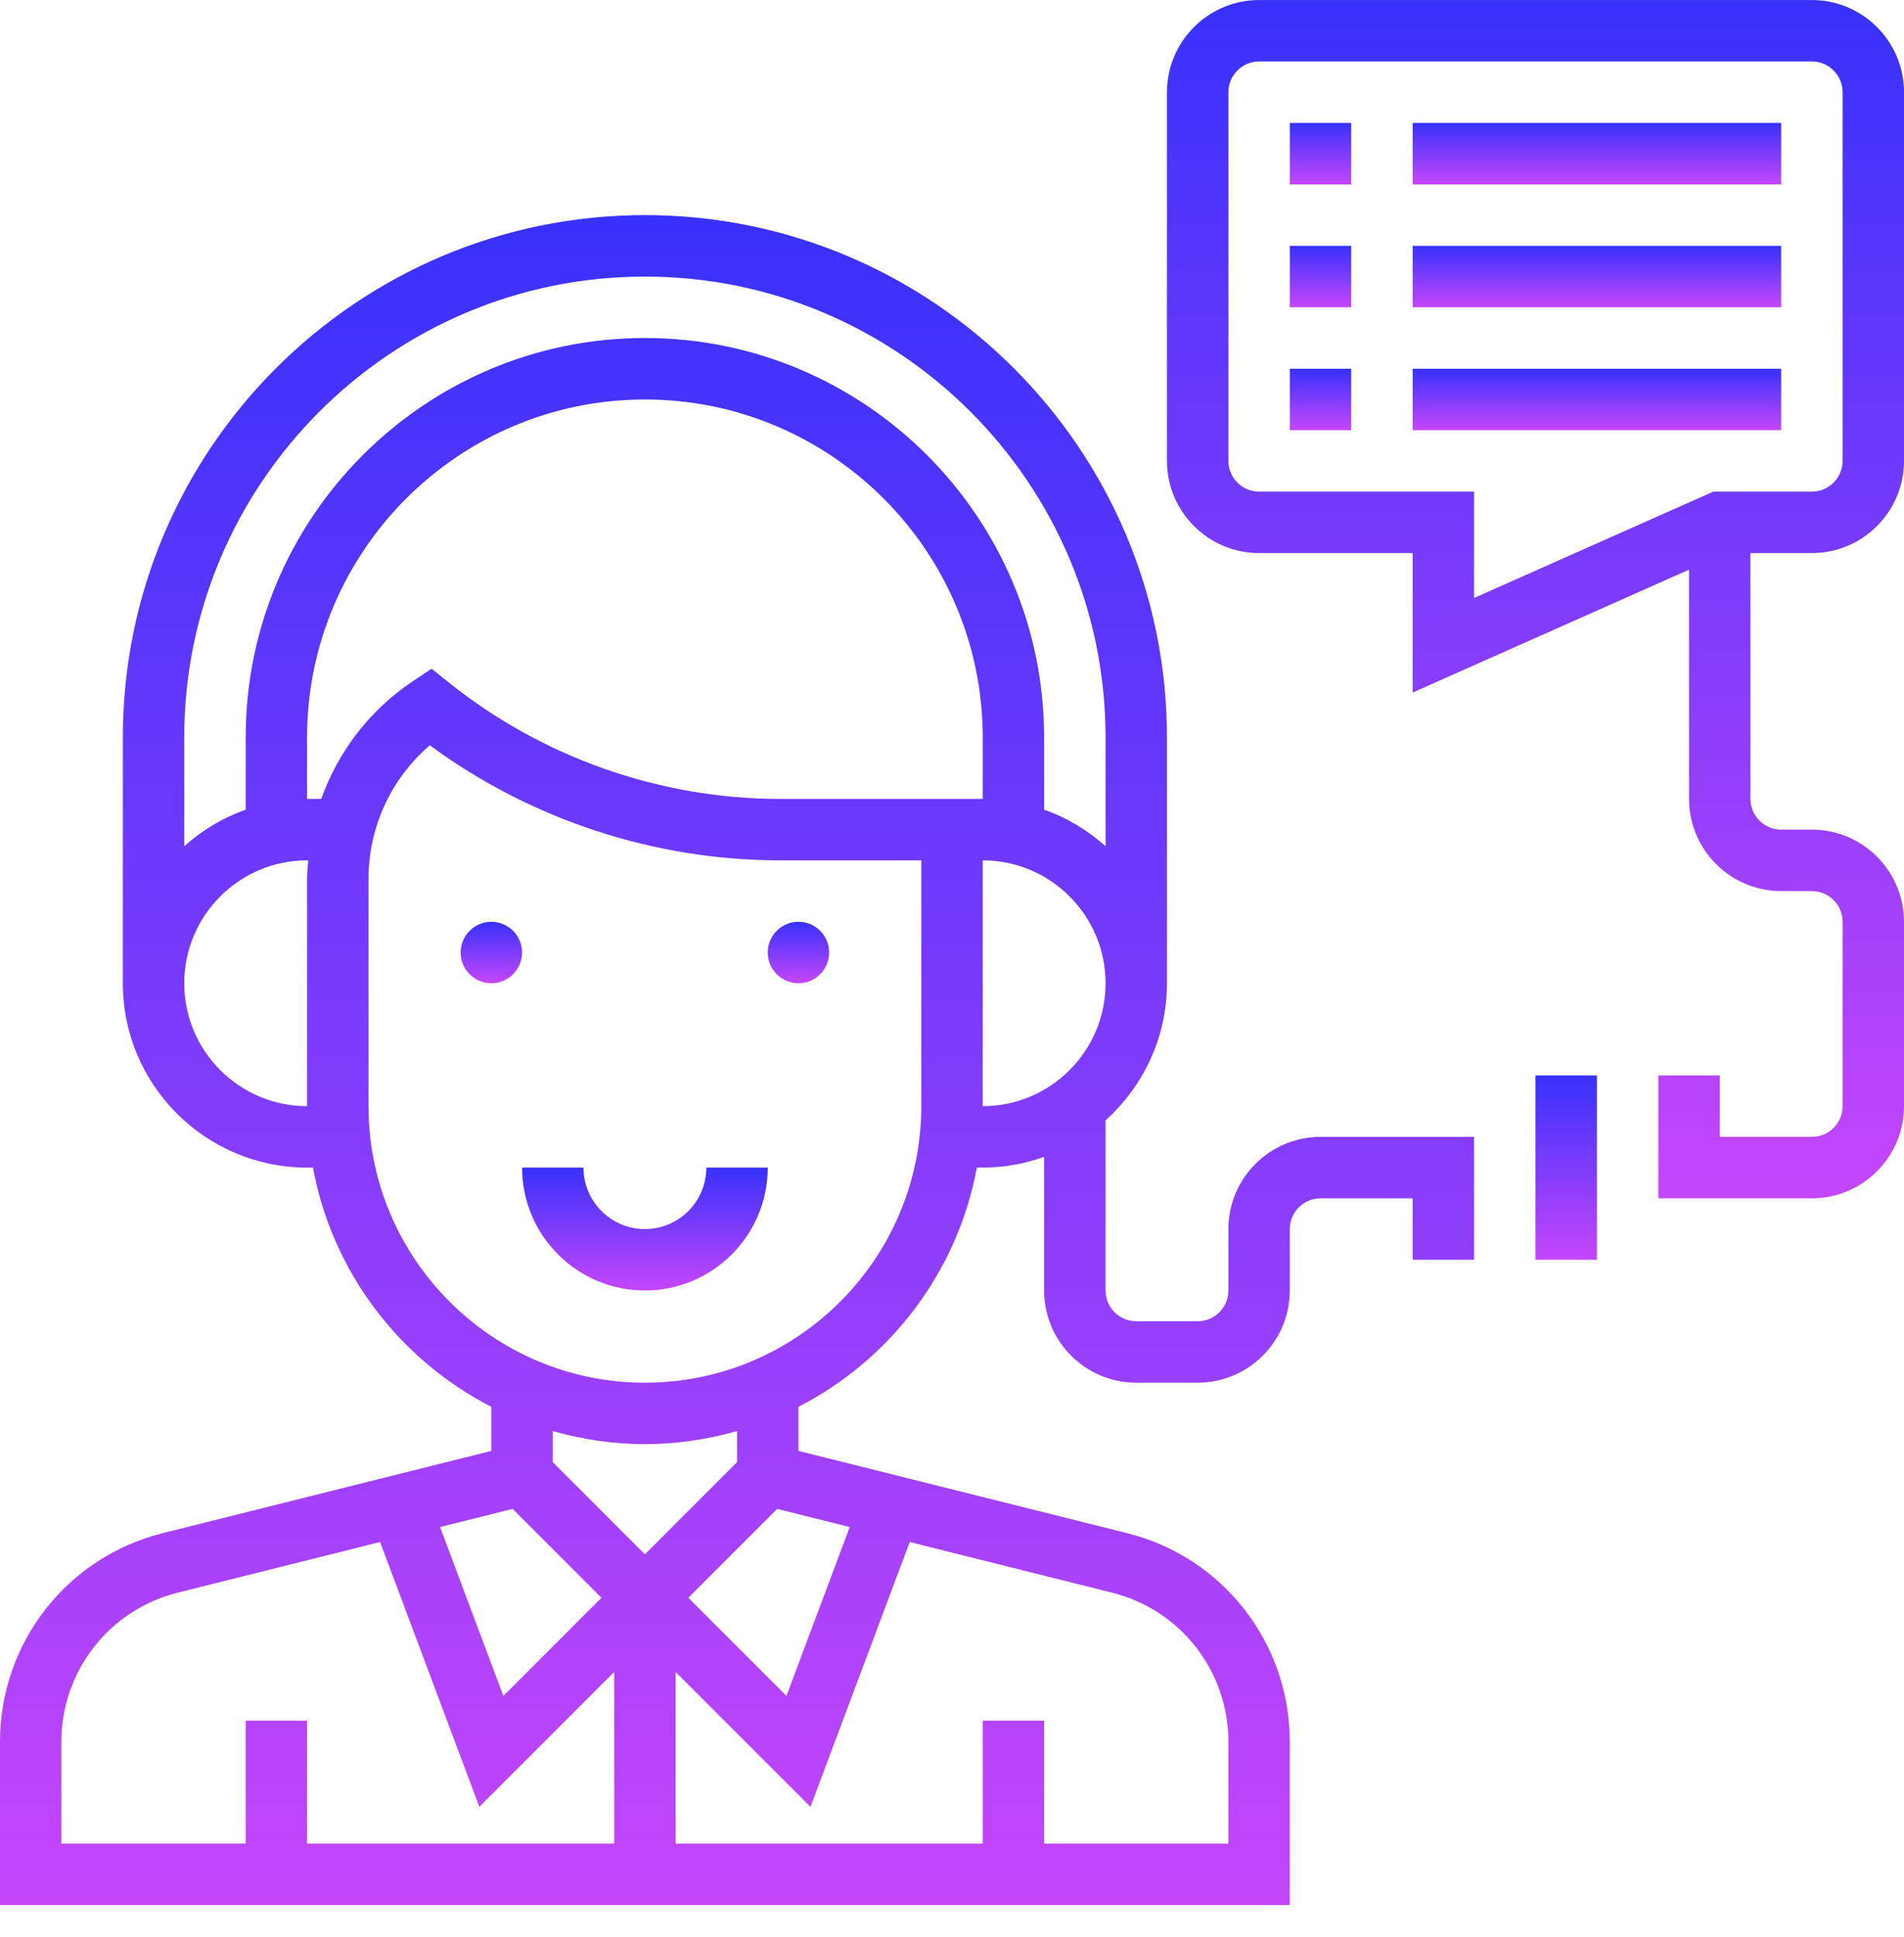 <svg width="60" height="61" viewBox="0 0 60 61" fill="none" xmlns="http://www.w3.org/2000/svg">
<path d="M16.452 30.001C16.452 30.535 16.018 30.969 15.484 30.969C14.949 30.969 14.516 30.535 14.516 30.001C14.516 29.466 14.949 29.033 15.484 29.033C16.018 29.033 16.452 29.466 16.452 30.001Z" fill="url(#paint0_linear)"/>
<path d="M26.129 30.001C26.129 30.535 25.696 30.969 25.161 30.969C24.627 30.969 24.194 30.535 24.194 30.001C24.194 29.466 24.627 29.033 25.161 29.033C25.696 29.033 26.129 29.466 26.129 30.001Z" fill="url(#paint1_linear)"/>
<path d="M20.323 38.711C19.255 38.711 18.387 37.843 18.387 36.775H16.452C16.452 38.91 18.188 40.646 20.323 40.646C22.457 40.646 24.194 38.91 24.194 36.775H22.258C22.258 37.843 21.39 38.711 20.323 38.711Z" fill="url(#paint2_linear)"/>
<path d="M40.645 3.872H42.581V5.808H40.645V3.872Z" fill="url(#paint3_linear)"/>
<path d="M44.516 3.872H56.129V5.808H44.516V3.872Z" fill="url(#paint4_linear)"/>
<path d="M44.516 7.743H56.129V9.679H44.516V7.743Z" fill="url(#paint5_linear)"/>
<path d="M40.645 7.743H42.581V9.679H40.645V7.743Z" fill="url(#paint6_linear)"/>
<path d="M40.645 11.614H42.581V13.55H40.645V11.614Z" fill="url(#paint7_linear)"/>
<path d="M44.516 11.614H56.129V13.55H44.516V11.614Z" fill="url(#paint8_linear)"/>
<path d="M57.097 17.42C58.697 17.42 60 16.118 60 14.517V2.904C60 1.304 58.697 0.001 57.097 0.001H39.677C38.077 0.001 36.774 1.304 36.774 2.904V14.517C36.774 16.118 38.077 17.42 39.677 17.42H44.516V21.813L53.226 17.942V25.162C53.226 26.763 54.529 28.066 56.129 28.066H57.097C57.631 28.066 58.065 28.5 58.065 29.033V34.84C58.065 35.374 57.631 35.807 57.097 35.807H54.194V33.872H52.258V37.743H57.097C58.697 37.743 60 36.44 60 34.84V29.033C60 27.433 58.697 26.13 57.097 26.13H56.129C55.595 26.13 55.161 25.695 55.161 25.162V17.42H57.097ZM39.677 15.485C39.144 15.485 38.71 15.05 38.71 14.517V2.904C38.71 2.371 39.144 1.936 39.677 1.936H57.097C57.631 1.936 58.065 2.371 58.065 2.904V14.517C58.065 15.05 57.631 15.485 57.097 15.485H53.989L46.452 18.834V15.485H39.677Z" fill="url(#paint9_linear)"/>
<path d="M38.71 38.711V40.646C38.71 41.18 38.276 41.614 37.742 41.614H35.806C35.273 41.614 34.839 41.18 34.839 40.646V35.285C36.023 34.221 36.774 32.684 36.774 30.969V23.227C36.774 14.155 29.394 6.775 20.323 6.775C11.251 6.775 3.871 14.155 3.871 23.227V30.969C3.871 34.171 6.475 36.775 9.677 36.775H9.862C10.47 40.067 12.594 42.828 15.484 44.31V45.698L5.132 48.287C2.111 49.04 0 51.742 0 54.858V60.001H40.645V54.858C40.645 51.742 38.534 49.04 35.513 48.287L25.161 45.698V44.31C28.051 42.828 30.175 40.068 30.783 36.775H30.968C31.647 36.775 32.297 36.652 32.903 36.437V40.646C32.903 42.247 34.206 43.55 35.806 43.55H37.742C39.342 43.55 40.645 42.247 40.645 40.646V38.711C40.645 38.177 41.079 37.743 41.613 37.743H44.516V39.679H46.452V35.808H41.613C40.012 35.808 38.71 37.11 38.71 38.711ZM20.323 8.711C28.327 8.711 34.839 15.223 34.839 23.227V26.653C34.279 26.151 33.625 25.756 32.903 25.501V23.227C32.903 16.29 27.259 10.646 20.323 10.646C13.386 10.646 7.742 16.29 7.742 23.227V25.501C7.02 25.758 6.366 26.151 5.806 26.653V23.227C5.806 15.223 12.318 8.711 20.323 8.711ZM5.806 30.969C5.806 28.834 7.543 27.098 9.677 27.098H9.713C9.699 27.293 9.677 27.486 9.677 27.683V34.84C7.543 34.84 5.806 33.104 5.806 30.969ZM10.123 25.163H9.677V23.227C9.677 17.358 14.453 12.582 20.323 12.582C26.192 12.582 30.968 17.358 30.968 23.227V25.163H24.583C20.806 25.163 17.102 23.863 14.153 21.504L13.601 21.061L13.012 21.454C11.652 22.361 10.657 23.669 10.123 25.163ZM16.154 47.524L18.954 50.324L15.862 53.415L13.868 48.096L16.154 47.524ZM1.935 54.858C1.935 52.633 3.443 50.703 5.6 50.163L11.977 48.568L15.105 56.909L19.355 52.66V58.066H9.677V54.195H7.742V58.066H1.935V54.858ZM38.71 54.858V58.066H32.903V54.195H30.968V58.066H21.29V52.66L25.54 56.909L28.668 48.568L35.045 50.163C37.202 50.703 38.71 52.633 38.71 54.858ZM26.777 48.096L24.783 53.415L21.691 50.324L24.491 47.524L26.777 48.096ZM23.226 46.052L20.323 48.955L17.419 46.052V45.073C18.344 45.335 19.315 45.485 20.323 45.485C21.33 45.485 22.302 45.335 23.226 45.073V46.052ZM29.032 34.84C29.032 39.643 25.125 43.55 20.323 43.55C15.52 43.55 11.613 39.643 11.613 34.84V27.683C11.613 26.051 12.324 24.522 13.544 23.475C16.73 25.817 20.622 27.098 24.583 27.098H29.032V34.84ZM30.968 27.098C33.103 27.098 34.839 28.834 34.839 30.969C34.839 33.104 33.103 34.84 30.968 34.84V27.098Z" fill="url(#paint10_linear)"/>
<path d="M48.387 33.872H50.323V39.678H48.387V33.872Z" fill="url(#paint11_linear)"/>
<defs>
<linearGradient id="paint0_linear" x1="15.484" y1="29.033" x2="15.484" y2="30.969" gradientUnits="userSpaceOnUse">
<stop stop-color="#3831FB"/>
<stop offset="1" stop-color="#C546FB"/>
</linearGradient>
<linearGradient id="paint1_linear" x1="25.161" y1="29.033" x2="25.161" y2="30.969" gradientUnits="userSpaceOnUse">
<stop stop-color="#3831FB"/>
<stop offset="1" stop-color="#C546FB"/>
</linearGradient>
<linearGradient id="paint2_linear" x1="20.323" y1="36.775" x2="20.323" y2="40.646" gradientUnits="userSpaceOnUse">
<stop stop-color="#3831FB"/>
<stop offset="1" stop-color="#C546FB"/>
</linearGradient>
<linearGradient id="paint3_linear" x1="41.613" y1="3.872" x2="41.613" y2="5.808" gradientUnits="userSpaceOnUse">
<stop stop-color="#3831FB"/>
<stop offset="1" stop-color="#C546FB"/>
</linearGradient>
<linearGradient id="paint4_linear" x1="50.323" y1="3.872" x2="50.323" y2="5.808" gradientUnits="userSpaceOnUse">
<stop stop-color="#3831FB"/>
<stop offset="1" stop-color="#C546FB"/>
</linearGradient>
<linearGradient id="paint5_linear" x1="50.323" y1="7.743" x2="50.323" y2="9.679" gradientUnits="userSpaceOnUse">
<stop stop-color="#3831FB"/>
<stop offset="1" stop-color="#C546FB"/>
</linearGradient>
<linearGradient id="paint6_linear" x1="41.613" y1="7.743" x2="41.613" y2="9.679" gradientUnits="userSpaceOnUse">
<stop stop-color="#3831FB"/>
<stop offset="1" stop-color="#C546FB"/>
</linearGradient>
<linearGradient id="paint7_linear" x1="41.613" y1="11.614" x2="41.613" y2="13.55" gradientUnits="userSpaceOnUse">
<stop stop-color="#3831FB"/>
<stop offset="1" stop-color="#C546FB"/>
</linearGradient>
<linearGradient id="paint8_linear" x1="50.323" y1="11.614" x2="50.323" y2="13.55" gradientUnits="userSpaceOnUse">
<stop stop-color="#3831FB"/>
<stop offset="1" stop-color="#C546FB"/>
</linearGradient>
<linearGradient id="paint9_linear" x1="48.387" y1="0.001" x2="48.387" y2="37.743" gradientUnits="userSpaceOnUse">
<stop stop-color="#3831FB"/>
<stop offset="1" stop-color="#C546FB"/>
</linearGradient>
<linearGradient id="paint10_linear" x1="23.226" y1="6.775" x2="23.226" y2="60.001" gradientUnits="userSpaceOnUse">
<stop stop-color="#3831FB"/>
<stop offset="1" stop-color="#C546FB"/>
</linearGradient>
<linearGradient id="paint11_linear" x1="49.355" y1="33.872" x2="49.355" y2="39.678" gradientUnits="userSpaceOnUse">
<stop stop-color="#3831FB"/>
<stop offset="1" stop-color="#C546FB"/>
</linearGradient>
</defs>
</svg>
